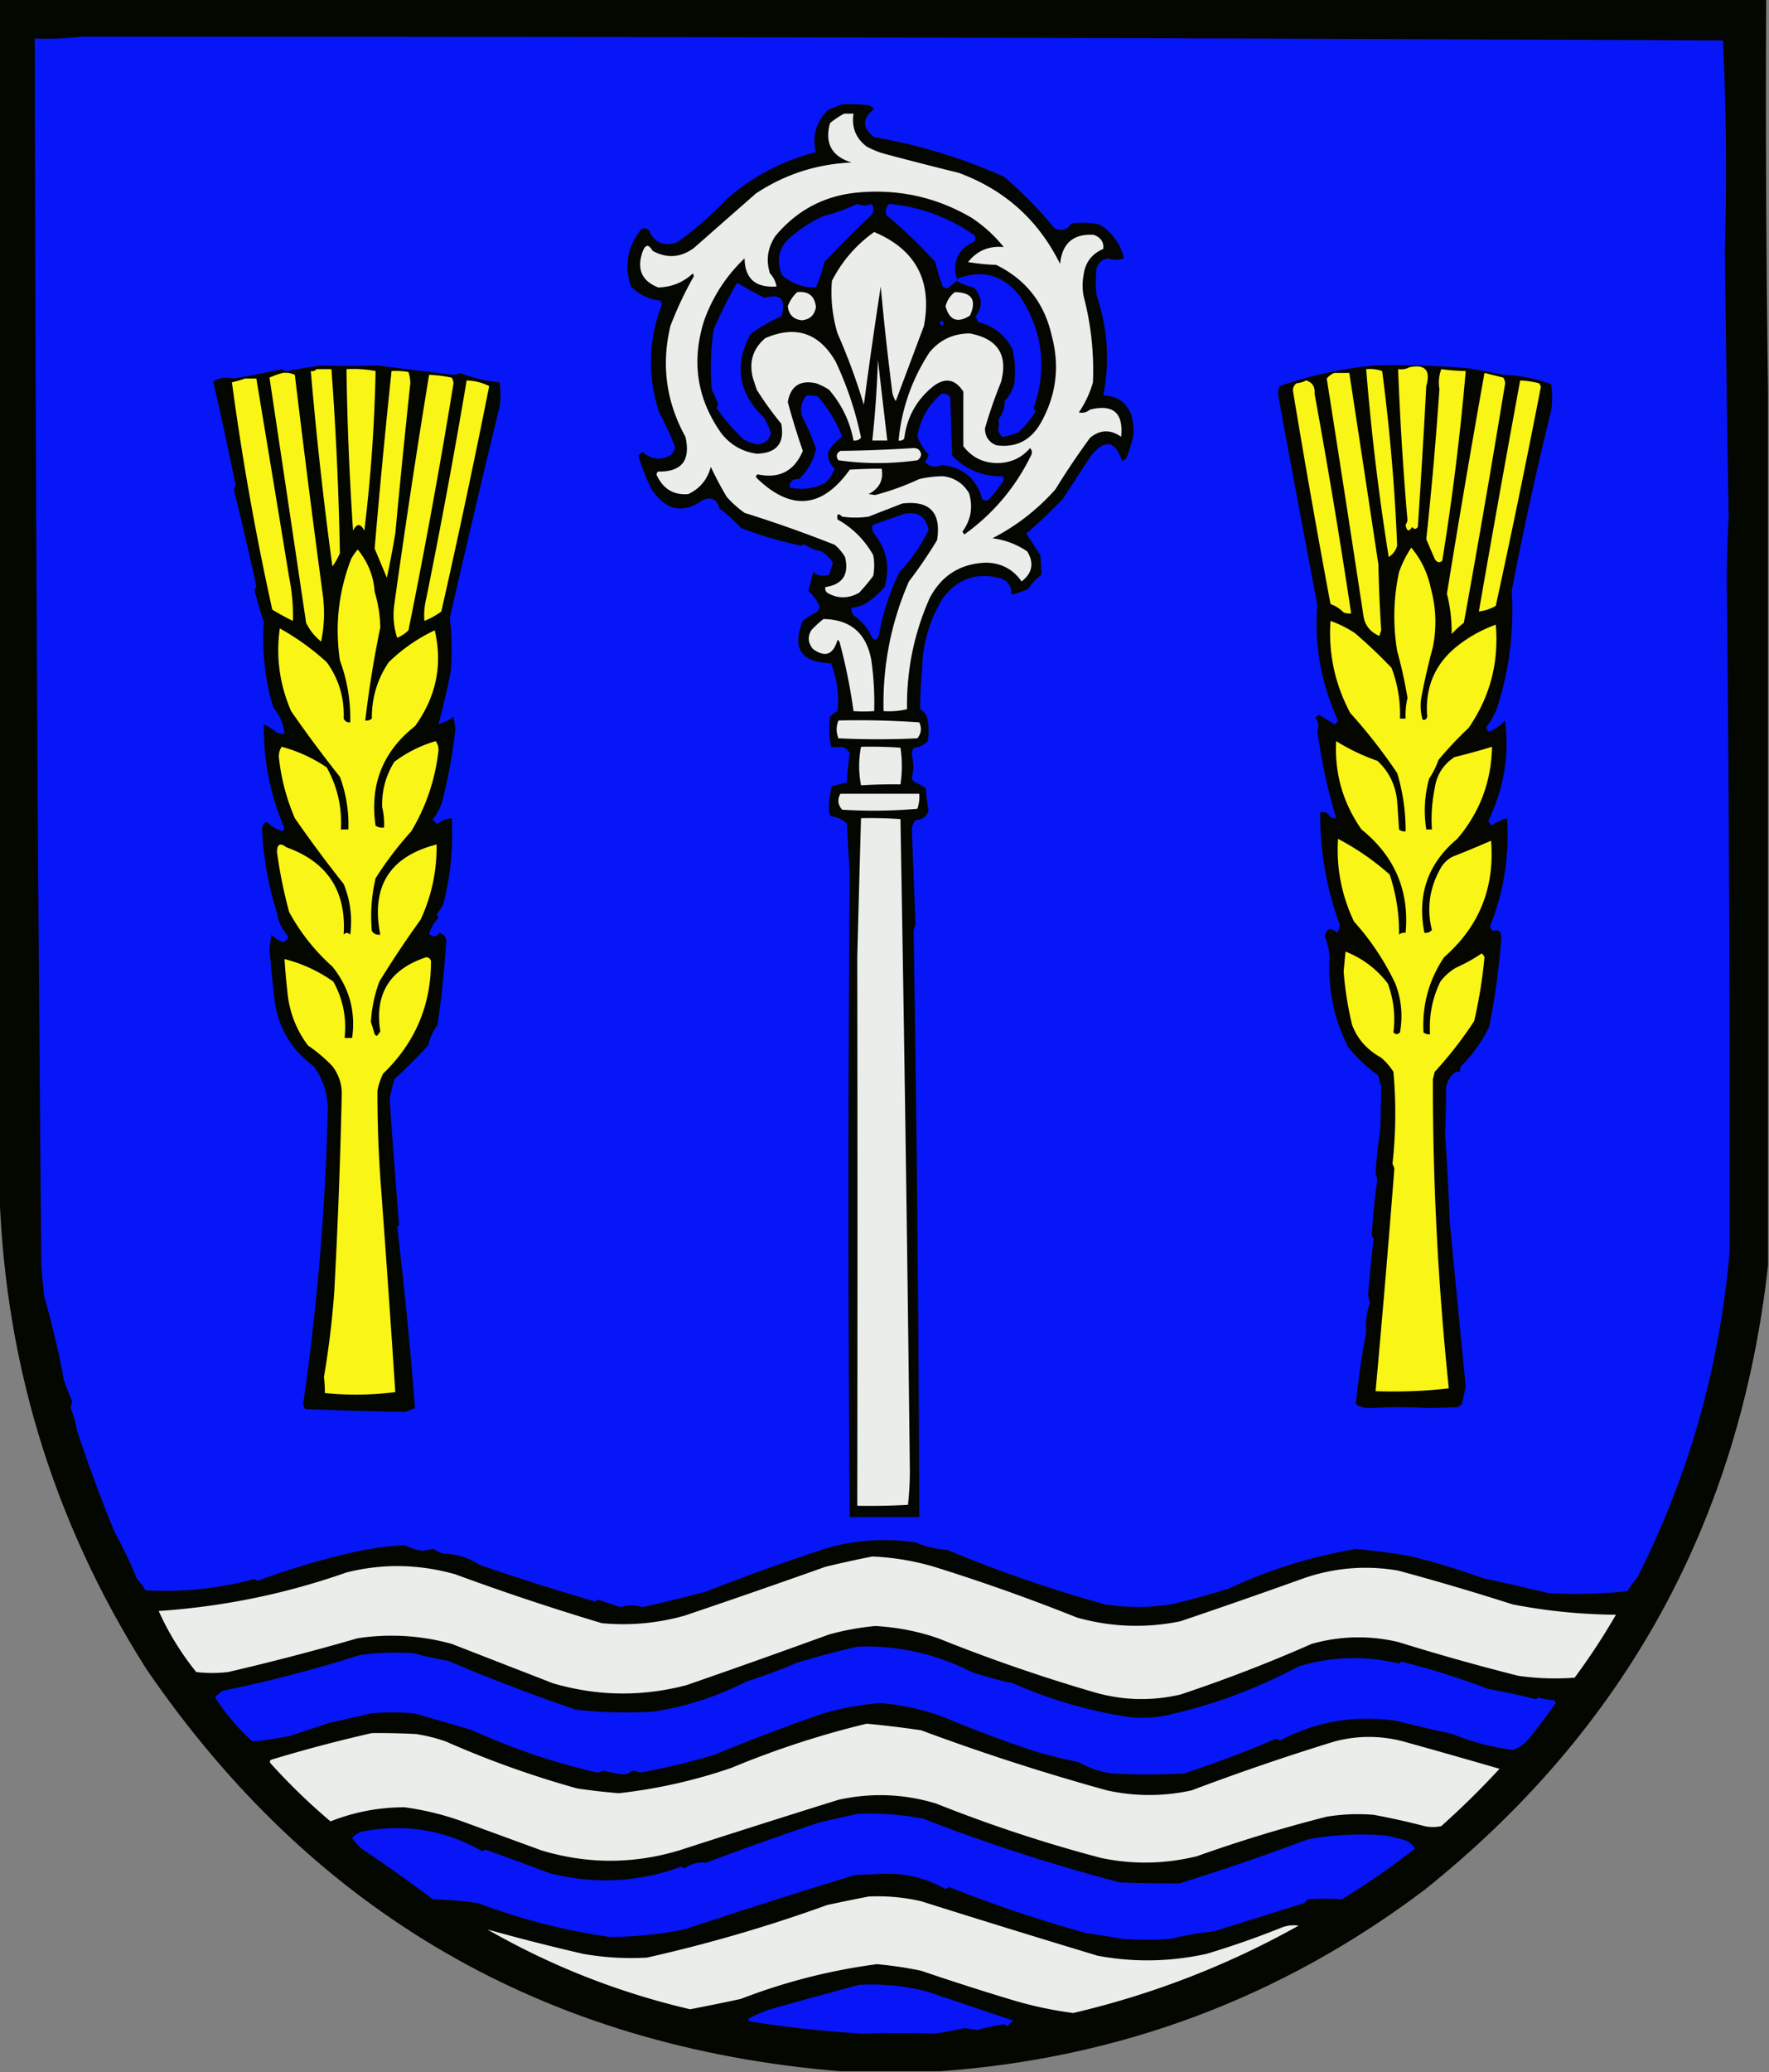 <svg xmlns="http://www.w3.org/2000/svg" width="942" height="1103" style="shape-rendering:geometricPrecision;text-rendering:geometricPrecision;image-rendering:optimizeQuality;fill-rule:evenodd;clip-rule:evenodd"><rect width="100%" height="100%" fill="#808080" stroke="none"/><path style="opacity:1" fill="#040600" d="M-.5-.5h941c-.333 69.835.001 139.502 1 209v465c-15.255 136.37-76.255 247.203-183 332.5-76.308 57.5-162.308 89.67-258 96.5h-53c-157.488-12.97-280.654-84.3-369.5-214-50.638-79.86-76.805-167.194-78.5-262V-.5z"/><path style="opacity:1" fill="#0716f6" d="M43.5 19.5c291.001.014 582.335.681 874 2 1.75 37.701 2.083 75.035 1 112a31697.03 31697.03 0 0 0 2 142 801.663 801.663 0 0 0-1 30.5 28803.799 28803.799 0 0 1 1.5 360.5c-5.257 61.043-21.59 118.71-49 173a95.523 95.523 0 0 0-5.5 7.5 268.736 268.736 0 0 1-42 1 1589.54 1589.54 0 0 0-35-8 344.44 344.44 0 0 0-40-12c-9.508-1.53-18.675-2.696-27.5-3.5-23.698 4.034-46.198 11.034-67.5 21a398.45 398.45 0 0 1-31 8.5 114.541 114.541 0 0 1-35 0 694.14 694.14 0 0 1-84-29c-5.964-.395-11.631-1.728-17-4-16.011-2.353-31.678-1.353-47 3a1157.766 1157.766 0 0 0-64 23 863.437 863.437 0 0 1-34.5 8.5c-3.802-1.306-7.635-1.306-11.5 0l-12-4a3.647 3.647 0 0 0-1.5 1 1331.297 1331.297 0 0 1-61.5-19.5c-5.688-3.732-12.022-5.732-19-6a14.444 14.444 0 0 1-5.5-2.5 49.863 49.863 0 0 0-5.5 1c-3.553-.387-6.886-1.387-10-3-9.418.477-18.918 1.81-28.5 4-16.709 3.858-33.376 8.858-50 15a3.647 3.647 0 0 0-1.5-1c-19.043 5.086-38.376 7.086-58 6a31.152 31.152 0 0 0-4.5-6 244.872 244.872 0 0 0-12-25 857.293 857.293 0 0 1-20-54 67.08 67.08 0 0 0-3.5-12.5l1-3a160.674 160.674 0 0 1-4.5-11.5A459.736 459.736 0 0 0 23.5 690a550.674 550.674 0 0 1-1.5-16.5 87518.46 87518.46 0 0 1-3.5-653c8.517.326 16.85-.007 25-1z"/><path style="opacity:1" fill="#040600" d="M448.5 55.5c4.679-.166 9.345 0 14 .5a7.292 7.292 0 0 1 3 2c-6.494 5.095-6.494 10.095 0 15 23.91 4.147 46.91 11.147 69 21a210.604 210.604 0 0 1 27 27.5c3.709 1.715 6.709.882 9-2.5a39.924 39.924 0 0 1 15 .5c6.764 4.175 11.097 10.175 13 18-2.7 1.016-5.366 1.016-8 0-3.192.361-5.359 2.028-6.5 5-.667 5-.667 10 0 15 5.858 17.289 7.025 34.956 3.5 53 7.282.099 12.282 3.599 15 10.5.943 3.77 1.276 7.437 1 11a113.385 113.385 0 0 1-3.5 11.5 7.248 7.248 0 0 1-2.5 2c-3.544-10.924-9.044-11.924-16.5-3a8509.689 8509.689 0 0 0-15 23 257.001 257.001 0 0 1-19.5 18.5l7.5 11.5c.334 3.699.501 7.199.5 10.5a27.393 27.393 0 0 0-7 7.5 48.716 48.716 0 0 1-9 3c.255-3.993-1.411-6.826-5-8.5-12.997-3.668-23.497-.168-31.5 10.5-7.074 11.623-10.741 24.29-11 38a220.917 220.917 0 0 0-1 21c2.324 1.307 3.657 3.307 4 6a30.485 30.485 0 0 1 0 11c-1.984 2.113-4.484 3.28-7.5 3.5a9.839 9.839 0 0 0-1 4c1.149 4.022 1.149 8.022 0 12a3.943 3.943 0 0 0 1 2 60.631 60.631 0 0 1 6.5 3.5 89.468 89.468 0 0 0 1.5 12c-1.14 3.222-3.474 4.889-7 5a15.69 15.69 0 0 0-2 4c.673 17.154 1.34 34.321 2 51.5a27.395 27.395 0 0 0-1 3.5 23252.483 23252.483 0 0 1 3 312h-37a20628.926 20628.926 0 0 1 0-342 2339.884 2339.884 0 0 1-1.5-27c-2.305-2.316-5.138-3.65-8.5-4l-1-2c-.325-4.701.175-9.367 1.5-14l8-2c.241-5.205.741-10.372 1.5-15.5-.877-1.867-2.377-3.034-4.5-3.5-1.626.354-3.459.354-5.5 0a50.963 50.963 0 0 1-.5-16 13.92 13.92 0 0 1 4-3c.911-8.601-.255-17.101-3.5-25.5-15.92-.355-20.92-7.855-15-22.5a48.493 48.493 0 0 1 7-4.5c1.074-.739 1.741-1.739 2-3a25.246 25.246 0 0 0-6-8.5 266.983 266.983 0 0 0 2.5-10c2.497 1.978 5.331 2.478 8.5 1.5a109.636 109.636 0 0 0 2-6.5c-1.527-2.439-3.527-4.439-6-6a24.297 24.297 0 0 1-9.5-4l-1 1a200.239 200.239 0 0 1-32.5-9.5 85.933 85.933 0 0 0-11.5-10.5c-1.124-4.615-3.957-6.115-8.5-4.5-10.719 7.68-19.886 5.847-27.5-5.5-2.956-5.888-5.29-11.888-7-18l2-2c4.914 4.2 10.081 4.7 15.5 1.5a11.295 11.295 0 0 0 2-4 154.021 154.021 0 0 0-8.5-18.5c-6.263-19.306-5.763-38.473 1.5-57.5a3.943 3.943 0 0 0-1-2c-6.029-.691-11.196-3.191-15.5-7.5-3.712-11.11-1.879-21.277 5.5-30.5 1.444-.781 2.777-.614 4 .5 2.862 6.658 7.862 8.825 15 6.5a180.109 180.109 0 0 0 27-23.5c13.735-11.868 29.402-20.034 47-24.5-2.172-8.513-.005-16.013 6.5-22.5a211.733 211.733 0 0 1 7.5-3z"/><path style="opacity:1" fill="#eaede9" d="M449.5 60.5h5c-1.09 7.306 1.244 13.14 7 17.5a45.897 45.897 0 0 0 10 4 2095.675 2095.675 0 0 0 39 10c24.506 9.01 42.506 25.176 54 48.5 1.088-11.025 7.088-16.192 18-15.5 3.741 1.5 5.407 4 5 7.5-6.157 2.638-9.657 7.305-10.5 14a30.485 30.485 0 0 0 0 11c3.971 15.1 5.638 30.433 5 46-1.645 5.787-4.145 11.12-7.5 16 2.023.541 4.023.041 6-1.5 12.337-2.997 17.837 1.836 16.5 14.5-5.684-4.014-11.184-3.847-16.5.5a404.497 404.497 0 0 0-18.5 27.5c-9.617 10.797-20.783 19.464-33.5 26 6.758.893 12.925 3.226 18.5 7 3.761 6.196 2.761 11.529-3 16-4.543-6.529-10.876-9.862-19-10-13.699.515-23.699 6.848-30 19-8.304 18.732-12.304 38.399-12 59-4.066.964-8.233 1.297-12.5 1-.562-24.022 3.938-47.022 13.5-69a247.696 247.696 0 0 0 15-22c2.299-14.699-3.868-21.199-18.5-19.5l-18 7a49.226 49.226 0 0 1-14 0c-2.172-2.014-3.005-1.514-2.5 1.5 8.097 4.553 14.43 10.886 19 19a30.485 30.485 0 0 1 0 11 96.246 96.246 0 0 1-7.5 9c-5.805 3.252-11.472 3.252-17 0-.886-.825-1.219-1.825-1-3 9.206-1.382 12.706-6.715 10.5-16a25.55 25.55 0 0 0-5.5-6.5 684.18 684.18 0 0 0-48-17 57.217 57.217 0 0 1-9.5-8.5 186.335 186.335 0 0 1-8.5-16c-1.774 6.735-5.774 11.569-12 14.5-7.576.624-13.076-2.543-16.5-9.5-.617-.949-.451-1.782.5-2.5 12.508.228 17.341-5.939 14.5-18.5-10.285-18.613-12.952-38.28-8-59a193.312 193.312 0 0 1 12.5-26.5l-.5-1.5c-5.239 4.856-11.406 7.356-18.5 7.5-8.603-3.379-11.436-9.546-8.5-18.5 1.518-4.455 3.351-4.789 5.5-1 7.595 4.181 14.928 3.681 22-1.5a60911.04 60911.04 0 0 1 33-29c15.431-10.199 32.431-15.699 51-16.5-10.625-3.248-14.458-10.248-11.5-21 2.426-1.952 4.926-3.619 7.5-5z"/><path style="opacity:1" fill="#050600" d="M456.5 102.5c21.915-2.053 42.248 2.447 61 13.5a75.018 75.018 0 0 1 17 15.5c-7.873-.735-14.207 1.932-19 8a114.67 114.67 0 0 0 15 1.5c15.774 7.78 25.607 20.28 29.5 37.5 4.478 16.507 2.478 32.173-6 47-5.371 9.103-13.204 12.937-23.5 11.5-3.979-1.651-5.979-4.651-6-9a248.954 248.954 0 0 1 8.5-24.5c3.907-14.504-1.593-23.171-16.5-26-8.782-.021-15.948 3.313-21.5 10-9.368 14.269-14.868 29.935-16.5 47 1.175.219 2.175-.114 3-1 1.378-11.195 6.378-20.361 15-27.5 6.527-5.258 12.027-4.424 16.5 2.5-.044 9.665-.044 19.332 0 29 4.454 5.894 10.454 8.894 18 9 7.143-.059 12.976-2.726 17.5-8 1.114 1.223 1.281 2.556.5 4-8.322 16.983-20.155 30.983-35.5 42l-1-1.5c4.549-6.296 5.715-13.129 3.5-20.5-3.029-5.105-7.529-8.105-13.5-9-4.188-.013-8.521.487-13 1.5a139.794 139.794 0 0 1-23.5 8.5l-3.5-.5c5.701-2.904 8.034-7.404 7-13.5a228.676 228.676 0 0 0-17 .5c-14.727 20.636-31.227 22.136-49.5 4.5-.688-.832-.521-1.498.5-2 11.484 2.425 19.484-1.742 24-12.5a404.335 404.335 0 0 1-8-26c1.497-8.487 6.497-11.821 15-10 2.5.885 4.833 2.052 7 3.5 6.739 7.811 11.072 16.811 13 27 1.603.188 2.937-.312 4-1.5a180.779 180.779 0 0 0-13.5-40.5c-8.807-15.325-21.307-19.492-37.5-12.5-6.641 5.671-8.807 12.837-6.5 21.5l2 6a172.26 172.26 0 0 0 13 18c1.968 10.371-2.365 15.704-13 16-7.781-1.06-14.114-4.727-19-11-12.93-18.35-15.93-38.35-9-60 4.602-12.75 11.769-23.75 21.5-33 .14 10.791 5.806 15.791 17 15-.454-2.64-1.621-4.973-3.5-7-2.226-7.111-1.226-13.778 3-20 11.433-13.631 25.933-21.298 43.5-23z"/><path style="opacity:1" fill="#0715f7" d="M456.5 108.5c2.541 1.149 5.041 1.149 7.5 0 1.564 1.87 1.564 3.87 0 6a699.11 699.11 0 0 0-25 25 82.759 82.759 0 0 1-4.5 13.5c-6.852.132-12.852-2.034-18-6.5-3.615-8.663-1.615-15.83 6-21.5a67.572 67.572 0 0 1 16-10 99.44 99.44 0 0 0 18-6.5zM473.5 108.5c16.5 1.591 31.5 7.091 45 16.5 1.017 1.049 1.184 2.216.5 3.5-8.828 3.99-11.995 10.656-9.5 20 13.318-5.287 24.484-2.287 33.5 9 12.223 18.528 14.723 38.361 7.5 59.5a3.943 3.943 0 0 0 1 2 56.089 56.089 0 0 1-9 11c-3.034 1.288-5.868 2.121-8.5 2.5-1.471-.881-2.304-2.214-2.5-4 .612-1.838.612-3.505 0-5 2.321-2.894 3.488-6.227 3.5-10 2.399-2.62 4.066-5.62 5-9 .915-6.444.581-12.777-1-19-3.936-7.303-9.936-11.97-18-14l-1.5-3c3.97-5.361 3.636-10.527-1-15.5a26.145 26.145 0 0 1-9-3.5 213.957 213.957 0 0 1-5 4 4.933 4.933 0 0 1-2.5-1 146.382 146.382 0 0 1-4-13 240.516 240.516 0 0 0-26-25c-.743-2.374-.243-4.374 1.5-6z"/><path style="opacity:1" fill="#eaede9" d="M465.5 123.5c22.172 9.334 31.005 26 26.5 50-5.006 13.343-10.006 26.677-15 40-1.163-1.785-1.83-3.785-2-6a1537.134 1537.134 0 0 1-6-55 2746.33 2746.33 0 0 0-9 63 324.45 324.45 0 0 0-14-38c-2.75-9.161-3.75-18.495-3-28 5.422-10.541 12.922-19.208 22.5-26z"/><path style="opacity:1" fill="#0715f7" d="M392.5 150.5a293.15 293.15 0 0 0 14.5 8c8.825-2.442 11.825.891 9 10a72.18 72.18 0 0 0-16.5 9.5c-8.697 16.659-6.197 31.492 7.5 44.5a41.781 41.781 0 0 1 3.5 8c-.82 3.6-3.153 5.6-7 6a20.415 20.415 0 0 1-8-3 109.575 109.575 0 0 1-14-16.5 3.647 3.647 0 0 0 1-1.5 54.597 54.597 0 0 0-3.5-8 141.756 141.756 0 0 1 1-32 218.644 218.644 0 0 1 12.5-25z"/><path style="opacity:1" fill="#eaede9" d="M424.5 155.5c6.016-.648 9.349 2.018 10 8-.741 4.242-3.241 6.575-7.5 7-4.477-.477-6.977-2.977-7.5-7.5 1.089-2.916 2.756-5.416 5-7.5zM508.5 155.5c9.054.081 11.721 4.248 8 12.5-6.619 4.189-10.953 2.522-13-5 .83-3.191 2.497-5.691 5-7.5z"/><path style="opacity:1" fill="#0715f7" d="M501.5 170.5c1.073.751 1.24 1.751.5 3-1.728-.852-1.895-1.852-.5-3z"/><path style="opacity:1" fill="#eaede9" d="M467.5 191.5c1.62 14.193 3.287 28.526 5 43h-8a570.79 570.79 0 0 0 3-43z"/><path style="opacity:1" fill="#040600" d="M171.5 194.5c9.737.384 19.57.384 29.5 0a2721.097 2721.097 0 0 0 40.5 5 7.93 7.93 0 0 0 3.5-1 74.616 74.616 0 0 0 21 5 42.479 42.479 0 0 1 0 13A9610.157 9610.157 0 0 0 239.5 329a137.747 137.747 0 0 1 .5 28.5 437.12 437.12 0 0 1-6.5 28c2.851-.823 5.518-2.156 8-4l1 6.5a278.958 278.958 0 0 1-6.5 36.5c-.898 4.295-2.731 8.128-5.5 11.5.498 1.158 1.331 1.991 2.5 2.5a14.83 14.83 0 0 1 7.5-3 148.024 148.024 0 0 1-4.5 46l-3.5 5.5c.457.414.791.914 1 1.5a21.983 21.983 0 0 0-5 8.5c1.978 2.015 3.812 1.848 5.5-.5 2.882.947 4.048 2.947 3.5 6a518.619 518.619 0 0 1-4.5 43c-2.411 3.279-4.078 6.945-5 11a362.043 362.043 0 0 1-18 18 91.437 91.437 0 0 0-2.5 10.5 4977.55 4977.55 0 0 0 5 67l-1 1a2396.155 2396.155 0 0 1 9.5 96.5l-5 2a1825.972 1825.972 0 0 1-53.5-1.5 6.293 6.293 0 0 1-1-3c7.384-51.283 11.718-102.616 13-154 .509-9.465-1.991-17.965-7.5-25.5-12.385-9.086-19.385-21.419-21-37a882.553 882.553 0 0 1-2.5-25.5l1-7.5a17.774 17.774 0 0 0 6 4c1.667-.333 2.667-1.333 3-3-3.357-3.866-5.357-8.033-6-12.5-4.614-14.73-7.281-29.73-8-45 .225-1.621 1.058-2.788 2.5-3.5 2.404 2.265 5.237 3.932 8.5 5l1-1.5c-7.618-17.93-11.285-36.43-11-55.5 2.405 1.187 4.739 2.687 7 4.5a8.43 8.43 0 0 0 4 .5c-.551-5.24-2.551-9.906-6-14-4.394-14.716-6.061-29.883-5-45.5-1.971-5.816-3.638-11.482-5-17a3.943 3.943 0 0 0 1-2 1898.635 1898.635 0 0 0-12-51.5l1-2a1947.296 1947.296 0 0 0-12-55.5c3.39-1.95 6.89-2.45 10.5-1.5a403.804 403.804 0 0 0 26-5 6.293 6.293 0 0 0 3 1 305.862 305.862 0 0 1 18.5-3z"/><path style="opacity:1" fill="#050600" d="M732.5 194.5c16.204-.406 32.538.094 49 1.5a334.566 334.566 0 0 1 19 3.5c8.589.284 17.089 1.95 25.5 5a49.226 49.226 0 0 1 0 14 1877.078 1877.078 0 0 0-21 96c1.342 21.566-1.325 42.566-8 63a44.507 44.507 0 0 1-5.5 9.5c.13 1.059.63 1.892 1.5 2.5a25.505 25.505 0 0 0 8.5-6c2.253 18.648-.747 36.482-9 53.5a9.454 9.454 0 0 1 1.5 2.5c2.7-1.769 5.534-3.102 8.5-4 1.338 19.796-1.662 38.963-9 57.5.13 1.059.63 1.892 1.5 2.5 2.772-.928 4.272.239 4.5 3.5a399.847 399.847 0 0 1-6.5 47.5c-3.747 7.8-8.747 14.8-15 21a4.934 4.934 0 0 0-.5 3c-1.89-.203-3.39.463-4.5 2-1.751 1.99-2.751 4.323-3 7a398.64 398.64 0 0 1-.5 24 1426.277 1426.277 0 0 1 2.5 47c2.818 29.448 5.651 58.615 8.5 87.5a551.523 551.523 0 0 1-2 9.5 4.457 4.457 0 0 0-2 1.5l-16 .5c-10.416-.651-20.583-.651-30.5 0-2.917.165-5.583-.502-8-2a445.725 445.725 0 0 1 5.5-38.5c-.459-5.157.208-10.324 2-15.5a54.49 54.49 0 0 1-1-4.5 873.133 873.133 0 0 1 3-29.5 3.647 3.647 0 0 0-1-1.5 329.341 329.341 0 0 1 3-30.5 10.305 10.305 0 0 1-1-3 235.93 235.93 0 0 1 2.5-23c.289-8.253.456-16.087.5-23.5a20.431 20.431 0 0 1-1.5-5.5 85.199 85.199 0 0 1-16-15c-7.637-14.977-10.971-30.977-10-48a34.57 34.57 0 0 0-2.5-11c.932-4.503 3.098-5.17 6.5-2a10.258 10.258 0 0 0 1.5-4c-7.082-19.29-10.582-39.29-10.5-60 2.291-.811 4.125.023 5.5 2.5a4.934 4.934 0 0 0 3 .5c-4.527-15.125-7.86-30.625-10-46.5 1.03-2.398.696-4.731-1-7a4.457 4.457 0 0 1 2-1.5l8 5c1-.333 1.667-1 2-2-9.032-19.703-12.699-40.203-11-61.5a14541.504 14541.504 0 0 1-21-112.5 12.906 12.906 0 0 1 1-4 211.617 211.617 0 0 1 51-11z"/><path style="opacity:1" fill="#f9f516" d="M750.5 195.5c8.394-1.761 11.394 1.572 9 10a5315.638 5315.638 0 0 1-4.5 75c-1 1.333-2 1.333-3 0-1.724 2.67-2.891 2.337-3.5-1 .431-.793.765-1.627 1-2.5a1674.502 1674.502 0 0 1-5-80.5c2.235.295 4.235-.039 6-1zM168.5 196.5h8a1794.776 1794.776 0 0 1 4.5 98 36.16 36.16 0 0 1-4 7 2111.525 2111.525 0 0 1-11.5-104c1.291.237 2.291-.096 3-1zM184.5 196.5a62.792 62.792 0 0 1 15.5 1 831.033 831.033 0 0 1-6 85c-2-4-4-4-6 0-1.934-28.84-3.1-57.507-3.5-86zM727.5 196.5c2.948-.277 5.781.056 8.5 1 4.079 31.092 6.746 62.092 8 93-.782 2.576-2.282 4.576-4.5 6a1277.047 1277.047 0 0 1-12-100zM767.5 196.5c4.31.58 8.643.914 13 1a1356.116 1356.116 0 0 1-12.5 101c-1.587 1.227-2.921.894-4-1a935.831 935.831 0 0 1-4.5-10.5 2043.808 2043.808 0 0 0 7-80c-.613-3.519-.28-7.019 1-10.5zM208.5 197.5a40.914 40.914 0 0 1 9 .5 20.076 20.076 0 0 1 1 6 5412.159 5412.159 0 0 0-8 80 549.892 549.892 0 0 1-4.5 23.5c-2.16-5.138-4.326-10.305-6.5-15.5a4525.49 4525.49 0 0 1 9-94.5zM150.5 198.5c2.292-.256 4.459.077 6.5 1a8337.117 8337.117 0 0 0 15 118c.964 8.165.63 16.165-1 24-3.459-2.783-6.126-6.116-8-10A54928.997 54928.997 0 0 0 143.5 201a46.698 46.698 0 0 1 7-2.5zM710.5 198.5h8a37590.817 37590.817 0 0 1 15.5 102c.23 11.686.73 23.352 1.5 35l-1 3c-4.955-2.111-7.788-5.778-8.5-11a24760.482 24760.482 0 0 0-19.5-126c1.124-1.359 2.458-2.359 4-3zM790.5 198.5l10 2.5a6.293 6.293 0 0 1 1 3 7272.794 7272.794 0 0 1-22 127.5 55.05 55.05 0 0 0-6.5 6c.116-7.201-.717-14.367-2.5-21.5a7258.302 7258.302 0 0 1 20-117.5zM228.5 199.5c4.034.172 8.034.672 12 1.5a6.293 6.293 0 0 1 1 3 3505.805 3505.805 0 0 1-24 131.5 18.33 18.33 0 0 1-6 4c-1.9-5.866-2.4-11.866-1.5-18a5255.613 5255.613 0 0 1 18.5-122zM130.5 201.5h6a40508.315 40508.315 0 0 1 17.5 106 104.523 104.523 0 0 1 2 23 117.893 117.893 0 0 1-11-6 1449.902 1449.902 0 0 1-21.5-121 64.678 64.678 0 0 0 7-2zM248.5 202.5c4.272.152 8.272 1.152 12 3a4580.894 4580.894 0 0 1-25.5 120 40.977 40.977 0 0 1-9 5 36.62 36.62 0 0 1 1-12 3656.445 3656.445 0 0 0 21.5-116zM695.5 202.5c3.336 1.023 4.836 3.356 4.5 7a3826.227 3826.227 0 0 1 19.5 117 8.43 8.43 0 0 1-4-.5 19.347 19.347 0 0 0-7-4.5 5438.996 5438.996 0 0 1-20-113.5c-.061-1.711.606-3.044 2-4 1.882-.198 3.548-.698 5-1.5zM809.5 202.5c3.374.174 6.707.674 10 1.5a3.943 3.943 0 0 1 1 2 5153.27 5153.27 0 0 1-24 116.5 23.942 23.942 0 0 1-9 3 12386.19 12386.19 0 0 1 22-123z"/><path style="opacity:1" fill="#0715f7" d="M501.5 209.5c1.89-.203 3.39.463 4.5 2l1 31c7.416 7.541 16.416 11.208 27 11 .667 1 .667 2 0 3a113.409 113.409 0 0 1-7.5 9.5c-1.284.684-2.451.517-3.5-.5-3.073-10.799-10.24-16.799-21.5-18-3.318 1.507-6.318 1.007-9-1.5a11.295 11.295 0 0 0 2-4c-2.735-2.842-4.735-6.175-6-10 1.665-9.179 5.999-16.679 13-22.5zM429.5 210.5a18.453 18.453 0 0 1 6 .5c5.524 6.345 9.857 13.512 13 21.5a25.535 25.535 0 0 0-7.5 8c-.321 3.532.846 6.532 3.5 9-.892 2.51-2.559 5.01-5 7.5-5.981 3.107-12.315 3.94-19 2.5-.067-3.266 1.599-4.766 5-4.5 4.607-4.405 7.607-9.738 9-16a108.029 108.029 0 0 0-7.5-17.5c-1.054-4.155-.22-7.822 2.5-11z"/><path style="opacity:1" fill="#eaede9" d="M486.5 238.5c2.344.006 3.678 1.173 4 3.5-.255 1.326-.922 2.326-2 3-14.194 1.985-28.194 1.985-42 0-1.491-2.022-1.158-3.688 1-5a752.533 752.533 0 0 0 39-1.5z"/><path style="opacity:1" fill="#0715f7" d="M481.5 273.5c7.109-1.388 11.443 1.445 13 8.5-3.951 8.293-9.118 15.793-15.5 22.5a124.691 124.691 0 0 0-11 34c-1.333 2.667-2.667 2.667-4 0-2.252-4.535-5.418-8.202-9.5-11-.929-1.189-1.262-2.522-1-4a21.028 21.028 0 0 0 7-2 45.297 45.297 0 0 0 10.5-9c3.167-10.81 1.167-20.476-6-29a8.43 8.43 0 0 1-.5-4 18423.83 18423.83 0 0 0 17-6z"/><path style="opacity:1" fill="#f9f516" d="M751.5 291.5c5.28 6.264 8.78 13.597 10.5 22 2.751 10.259 3.084 20.592 1 31a366.817 366.817 0 0 0-6 26c-.796 4.255-.629 8.421.5 12.5 1.244.456 2.077-.044 2.5-1.5-1.28-15.76 4.22-28.426 16.5-38a73.304 73.304 0 0 1 20-11c1.756 20.193-3.077 38.526-14.5 55a193.82 193.82 0 0 0-16 17 44.353 44.353 0 0 1-5 10c-2.438 8.898-2.938 17.898-1.5 27h3c-.475-7.295.025-14.628 1.5-22 1.062-7.06 4.562-12.56 10.5-16.5a356.83 356.83 0 0 0 20-5.5c-.38 18.655-6.547 34.989-18.5 49-15.649 13.11-21.483 29.776-17.5 50 1.603.188 2.937-.312 4-1.5-2.905-11.631-1.238-22.797 5-33.5a15.855 15.855 0 0 1 6-5.5 563.499 563.499 0 0 0 20.5-8.5c2.013 24.984-6.32 45.651-25 62-8.085 12.075-11.751 25.409-11 40 1.011.837 2.178 1.17 3.5 1-.601-9.907 1.232-19.241 5.5-28a28.073 28.073 0 0 1 8.5-7.5 88.56 88.56 0 0 0 13.5-7.5 4.457 4.457 0 0 1 1.5 2 256.092 256.092 0 0 1-5.5 34 204.709 204.709 0 0 1-21 27l-1 4a1569.092 1569.092 0 0 0 8.5 164.5c-12.841 1.48-25.841 1.98-39 1.5a8644.934 8644.934 0 0 0 10-118.5 11.456 11.456 0 0 0-1-2.5 244.993 244.993 0 0 0 .5-49 34.706 34.706 0 0 0-6.5-7.5c-7.588-4.22-12.754-10.054-15.5-17.5a176.577 176.577 0 0 1-4.5-28.5l1-10.5c9.132 3.648 16.632 9.315 22.5 17 3.122 8.436 4.122 17.103 3 26 1.183 1.231 2.349 1.231 3.5 0 1.585-8.889.752-17.555-2.5-26-5.764-12.088-13.098-23.088-22-33-6.631-13.989-9.465-28.656-8.5-44a137.527 137.527 0 0 1 27.5 19c3.461 10.349 5.128 21.016 5 32 1.011-.837 2.178-1.17 3.5-1 2.028-22.383-5.806-40.716-23.5-55-9.886-14.154-14.386-29.82-13.5-47a111.236 111.236 0 0 0 22 10.5c6.151 5.741 9.651 12.908 10.5 21.5l1 15c1.011.837 2.178 1.17 3.5 1 .046-10.594-1.454-20.927-4.5-31a285.526 285.526 0 0 0-25-32c-8.176-15.384-11.676-31.717-10.5-49a59.26 59.26 0 0 1 13 6.5 257.001 257.001 0 0 1 19.5 18.5c3.28 8.669 4.78 17.669 4.5 27h3a39.654 39.654 0 0 1 1-11 238.548 238.548 0 0 0-5.5-25c-2.329-14.087-1.996-28.087 1-42a59.261 59.261 0 0 1 6.5-13zM190.5 292.5c5.456 6.713 8.456 14.213 9 22.5 1.87 6.142 2.87 12.475 3 19a574.09 574.09 0 0 0-8 49.5c1.322.17 2.489-.163 3.5-1-.085-11.009 2.915-21.009 9-30a89.848 89.848 0 0 1 24.5-17c4.29 18.377.79 35.377-10.5 51-17.182 13.533-24.182 31.2-21 53 1.356.88 2.856 1.214 4.5 1a39.654 39.654 0 0 0-1-11c-.233-8.709 1.934-16.709 6.5-24a68.197 68.197 0 0 1 22-11c1.064 1.444 1.564 3.111 1.5 5-1.761 15.451-6.594 29.784-14.5 43a181.774 181.774 0 0 0-19 25 88.271 88.271 0 0 0-2 28c1.049 1.607 2.549 2.273 4.5 2-5.029-25.599 4.971-41.599 30-48 .183 13.957-2.65 27.29-8.5 40a534.377 534.377 0 0 0-22 33 74.377 74.377 0 0 0-4.5 21.5 109.636 109.636 0 0 1 2 6.5l1 1a11.38 11.38 0 0 0 2-2.5c-3.138-19.916 5.029-33.082 24.5-39.5 1.28.113 2.113.78 2.5 2 .073 23.533-8.427 43.533-25.5 60a35.716 35.716 0 0 0-3 9 662.886 662.886 0 0 0 2 53c2.652 35.952 5.152 71.785 7.5 107.5-12.545 1.602-25.045 1.769-37.5.5a65.804 65.804 0 0 0-.5-8.5 475.422 475.422 0 0 0 5.5-45.5 3217.121 3217.121 0 0 0 4-106c-.169-5.18-1.835-9.847-5-14a80.48 80.48 0 0 0-13-11c-6.415-8.573-10.082-18.24-11-29a365.11 365.11 0 0 1-1.5-17c9.404 2.368 18.07 6.368 26 12 5.157 9.306 7.157 19.306 6 30h4c2.002-14.14-1.498-26.806-10.5-38-9.341-8.353-17.007-18.02-23-29a247.515 247.515 0 0 1-6.5-32c.04-4.215 1.707-5.049 5-2.5 21.806 7.76 31.973 23.26 30.5 46.5 1.113-1.211 2.28-1.211 3.5 0 1.214-9.288.047-18.288-3.5-27a663.536 663.536 0 0 1-26-35 111.406 111.406 0 0 1-8.5-32.5c-.077-2.051.423-3.884 1.5-5.5a78.42 78.42 0 0 1 24 11c5.724 10.379 8.224 21.379 7.5 33h4c.337-9.642-1.163-18.975-4.5-28a663.536 663.536 0 0 1-26-35c-6.126-14.207-8.126-28.874-6-44a131.373 131.373 0 0 1 25 18c6.414 8.914 9.414 18.914 9 30 .71 1.473 1.876 2.14 3.5 2 .258-11.366-1.576-22.366-5.5-33-2.733-18.544-.733-36.544 6-54a27.241 27.241 0 0 1 3.5-5z"/><path style="opacity:1" fill="#eaede9" d="M438.5 329.5c14.417.238 22.917 7.571 25.5 22a159.523 159.523 0 0 1 1.5 27c-3.787.28-7.453.28-11 0a295.671 295.671 0 0 0-7.5-37l-1-1c-2.251 7.978-6.584 9.645-13 5-2.721-3.138-3.054-6.471-1-10a53.864 53.864 0 0 1 6.5-6zM446.5 383.5a463.087 463.087 0 0 1 43 1c1.427 3.033 1.094 5.866-1 8.5-14 .667-28 .667-42 0-1.292-3.165-1.292-6.332 0-9.5zM458.5 397.5c7.008-.166 14.008 0 21 .5.983 6.435.983 12.935 0 19.5a276.914 276.914 0 0 0-21 .5 53.717 53.717 0 0 1 0-20.5zM447.5 422.5h42a19.372 19.372 0 0 1-1 8 267.196 267.196 0 0 1-40 .5c-2.338-2.542-2.672-5.375-1-8.5zM458.5 435.5c7.008-.166 14.008 0 21 .5a55901.738 55901.738 0 0 1 5 347 165.6 165.6 0 0 1-1 18c-8.994.5-17.994.666-27 .5.152-97.45.152-194.784 0-292 .638-24.726 1.304-49.393 2-74zM464.5 828.5c11.22.484 22.22 2.317 33 5.5a1028.912 1028.912 0 0 1 76 27c18.19 5.097 36.524 5.764 55 2a3865.34 3865.34 0 0 0 66-23c16.321-5.571 32.987-6.904 50-4a1387.48 1387.48 0 0 1 61 18 301.248 301.248 0 0 0 55 5.5 355.258 355.258 0 0 1-22 33.5 138.164 138.164 0 0 1-30-1 1213.853 1213.853 0 0 1-64-18c-15.443-3.592-30.776-3.259-46 1a788.501 788.501 0 0 1-70 27c-15.083 3.483-30.083 3.15-45-1a892.08 892.08 0 0 1-84-29 122.615 122.615 0 0 0-33.5-6.5 142.006 142.006 0 0 0-24.5 4.5 5159.35 5159.35 0 0 1-76 27c-23.751 6.214-47.418 5.881-71-1-17.976-6.985-35.976-13.985-54-21-16.457-4.514-33.124-5.514-50-3a1330.37 1330.37 0 0 1-69 18 72.464 72.464 0 0 1-17 0c-8.086-10.014-14.752-20.847-20-32.5 34.249-2.283 67.582-9.116 100-20.5 19.219-4.843 38.553-4.51 58 1a1336.963 1336.963 0 0 0 78 26c14.914 1.381 29.581.047 44-4a4977.301 4977.301 0 0 0 75-26 573.32 573.32 0 0 1 25-5.5z"/><path style="opacity:1" fill="#0716f6" d="M456.5 876.5c21.057-.88 41.391 3.62 61 13.5a205.318 205.318 0 0 0 22 6 241.613 241.613 0 0 0 62 18 63.656 63.656 0 0 0 22-1.5c23.547-5.36 46.214-13.86 68-25.5 17.751-5.351 35.584-5.851 53.5-1.5a3.647 3.647 0 0 1 1.5-1 408.269 408.269 0 0 1 46 14.5 377.098 377.098 0 0 1 25.5 5.5l1-1a42.36 42.36 0 0 0 8.5 1.5c.457.414.791.914 1 1.5-4.072 5.82-8.572 11.82-13.5 18-2.439 3.112-5.439 5.445-9 7-11.278-1.401-22.111-4.235-32.5-8.5a1195.45 1195.45 0 0 1-30-7c-21.704-3.296-42.371.204-62 10.5l-2-1a603.272 603.272 0 0 1-49 18.5 361.07 361.07 0 0 1-38 0c-6.438-.813-12.438-2.813-18-6a247.247 247.247 0 0 1-24-6c-16.01-5.311-32.01-11.311-48-18a125.505 125.505 0 0 0-34-7.5 157.391 157.391 0 0 0-30 5.5 1069.727 1069.727 0 0 0-58 22 350.213 350.213 0 0 1-39.5 9.5c-1.537-.535-3.037-.868-4.5-1-1.352 1.396-3.019 2.063-5 2a78.75 78.75 0 0 1-10-2 11.25 11.25 0 0 1-3.5 1c-22.669-5.166-44.836-12.666-66.5-22.5a1586.56 1586.56 0 0 0-31-9 132.434 132.434 0 0 0-23 0 648.838 648.838 0 0 1-22 5c-6.988 2.334-13.988 4.667-21 7a203.214 203.214 0 0 1-20 3 115.98 115.98 0 0 1-20-23.5 19.887 19.887 0 0 1 4-3.5 721.689 721.689 0 0 0 73-19 136.368 136.368 0 0 1 29-1 175.378 175.378 0 0 0 18 4 1045.918 1045.918 0 0 0 68 26 241.257 241.257 0 0 0 42 1c17.103-2.704 33.436-8.038 49-16a277.592 277.592 0 0 0 27-10 468.592 468.592 0 0 1 32-8.5z"/><path style="opacity:1" fill="#eaede9" d="M461.5 917.5a536.303 536.303 0 0 1 29 3.5 1203.72 1203.72 0 0 0 99 32c15.014 3.271 30.014 3.271 45 0a1276.49 1276.49 0 0 1 76-26c12.34-3.287 24.673-3.287 37 0a4586.933 4586.933 0 0 1 51 14.5 446.554 446.554 0 0 1-31 30.5c-3 .667-6 .667-9 0a386.671 386.671 0 0 0-27-6 102.856 102.856 0 0 0-25 1 764.17 764.17 0 0 0-69 21c-16.918 4.202-33.918 4.535-51 1a754.872 754.872 0 0 1-88-29c-17.14-5.19-34.474-5.857-52-2a8134.49 8134.49 0 0 0-85 27c-24.335 7.263-48.669 7.263-73 0-13.633-4.99-27.3-9.99-41-15a149.26 149.26 0 0 0-32-8c-13.643-.032-26.81 2.468-39.5 7.5a327.314 327.314 0 0 1-32-31c-.591-.983-.257-1.65 1-2a785.139 785.139 0 0 1 53-14c7.689-.07 15.523.096 23.5.5a86.551 86.551 0 0 1 16 4 515.262 515.262 0 0 0 70 25 346.653 346.653 0 0 0 22 2.5 279.23 279.23 0 0 0 60-13.5c23.514-9.783 47.514-17.617 72-23.5z"/><path style="opacity:1" fill="#0715f7" d="M456.5 965.5c11.79-.523 23.457.31 35 2.5a961.78 961.78 0 0 0 105 34c10.607.38 21.107.55 31.5.5a1181.993 1181.993 0 0 0 68.5-23.5 157.98 157.98 0 0 1 41-2c4.08.687 8.08 1.687 12 3 1.667 1 3 2.333 4 4a408.963 408.963 0 0 1-39 27c-5.948-.53-11.948-.53-18 0-.667.67-1.333 1.33-2 2l-48 15c-7.79.8-15.456 2.13-23 4-8.667.67-17.333.67-26 0a564.822 564.822 0 0 0-19-3 722.61 722.61 0 0 1-73-24.5c-.667.33-1.333.67-2 1-11.122-6.231-23.122-8.898-36-8l-12 .5a3805.38 3805.38 0 0 0-91 29c-13.272 2.66-26.605 4-40 4-23.904-3.45-47.238-9.45-70-18a196.445 196.445 0 0 0-24-2 783.058 783.058 0 0 0-38-27 38.929 38.929 0 0 1-5-5.5c1.279-1.646 2.945-2.813 5-3.5 22.922-4.54 44.422-1.04 64.5 10.5a3.647 3.647 0 0 1 1.5-1 2014.577 2014.577 0 0 1 34 12.5c23.867 6.13 47.367 4.96 70.5-3.5.414.457.914.791 1.5 1 3.588-2.521 7.422-3.521 11.5-3a1623.522 1623.522 0 0 1 60.5-21.5 3888.343 3888.343 0 0 1 20-4.5z"/><path style="opacity:1" fill="#eaede9" d="M462.5 1009.5c9.468-.46 18.802.38 28 2.5a7711.243 7711.243 0 0 0 94 29c19.21 3.6 38.544 3.27 58-1a461.217 461.217 0 0 0 40-14c2.942-1.12 5.942-1.46 9-1-37.679 21.07-77.679 36.57-120 46.5a207.338 207.338 0 0 1-31-6.5 1427.485 1427.485 0 0 1-50-16 206.932 206.932 0 0 0-23.5-3.5 313 313 0 0 0-72.5 18.5 1219.41 1219.41 0 0 1-27 5.5c-38.128-8.9-74.128-23.07-108-42.5 16.785 4.7 33.785 9.03 51 13a146.219 146.219 0 0 0 34 2c32.6-7.32 64.6-16.65 96-28a979.177 979.177 0 0 1 22-4.5z"/><path style="opacity:1" fill="#0715f7" d="M457.5 1056.5c12.19-.68 24.19.48 36 3.5 15.356 5.17 30.689 10.34 46 15.5l-3 3a3.627 3.627 0 0 1-1.5-1c-4.869.67-9.702 1.67-14.5 3-2.148-.2-4.314-.53-6.5-1a212.08 212.08 0 0 1-16.5 3c-12.72-.45-25.387-.45-38 0a611.582 611.582 0 0 1-60-6.5c-1.333-.67-1.333-1.33 0-2 2.945-1.48 5.945-2.82 9-4 16.438-4.69 32.771-9.19 49-13.5z"/></svg>